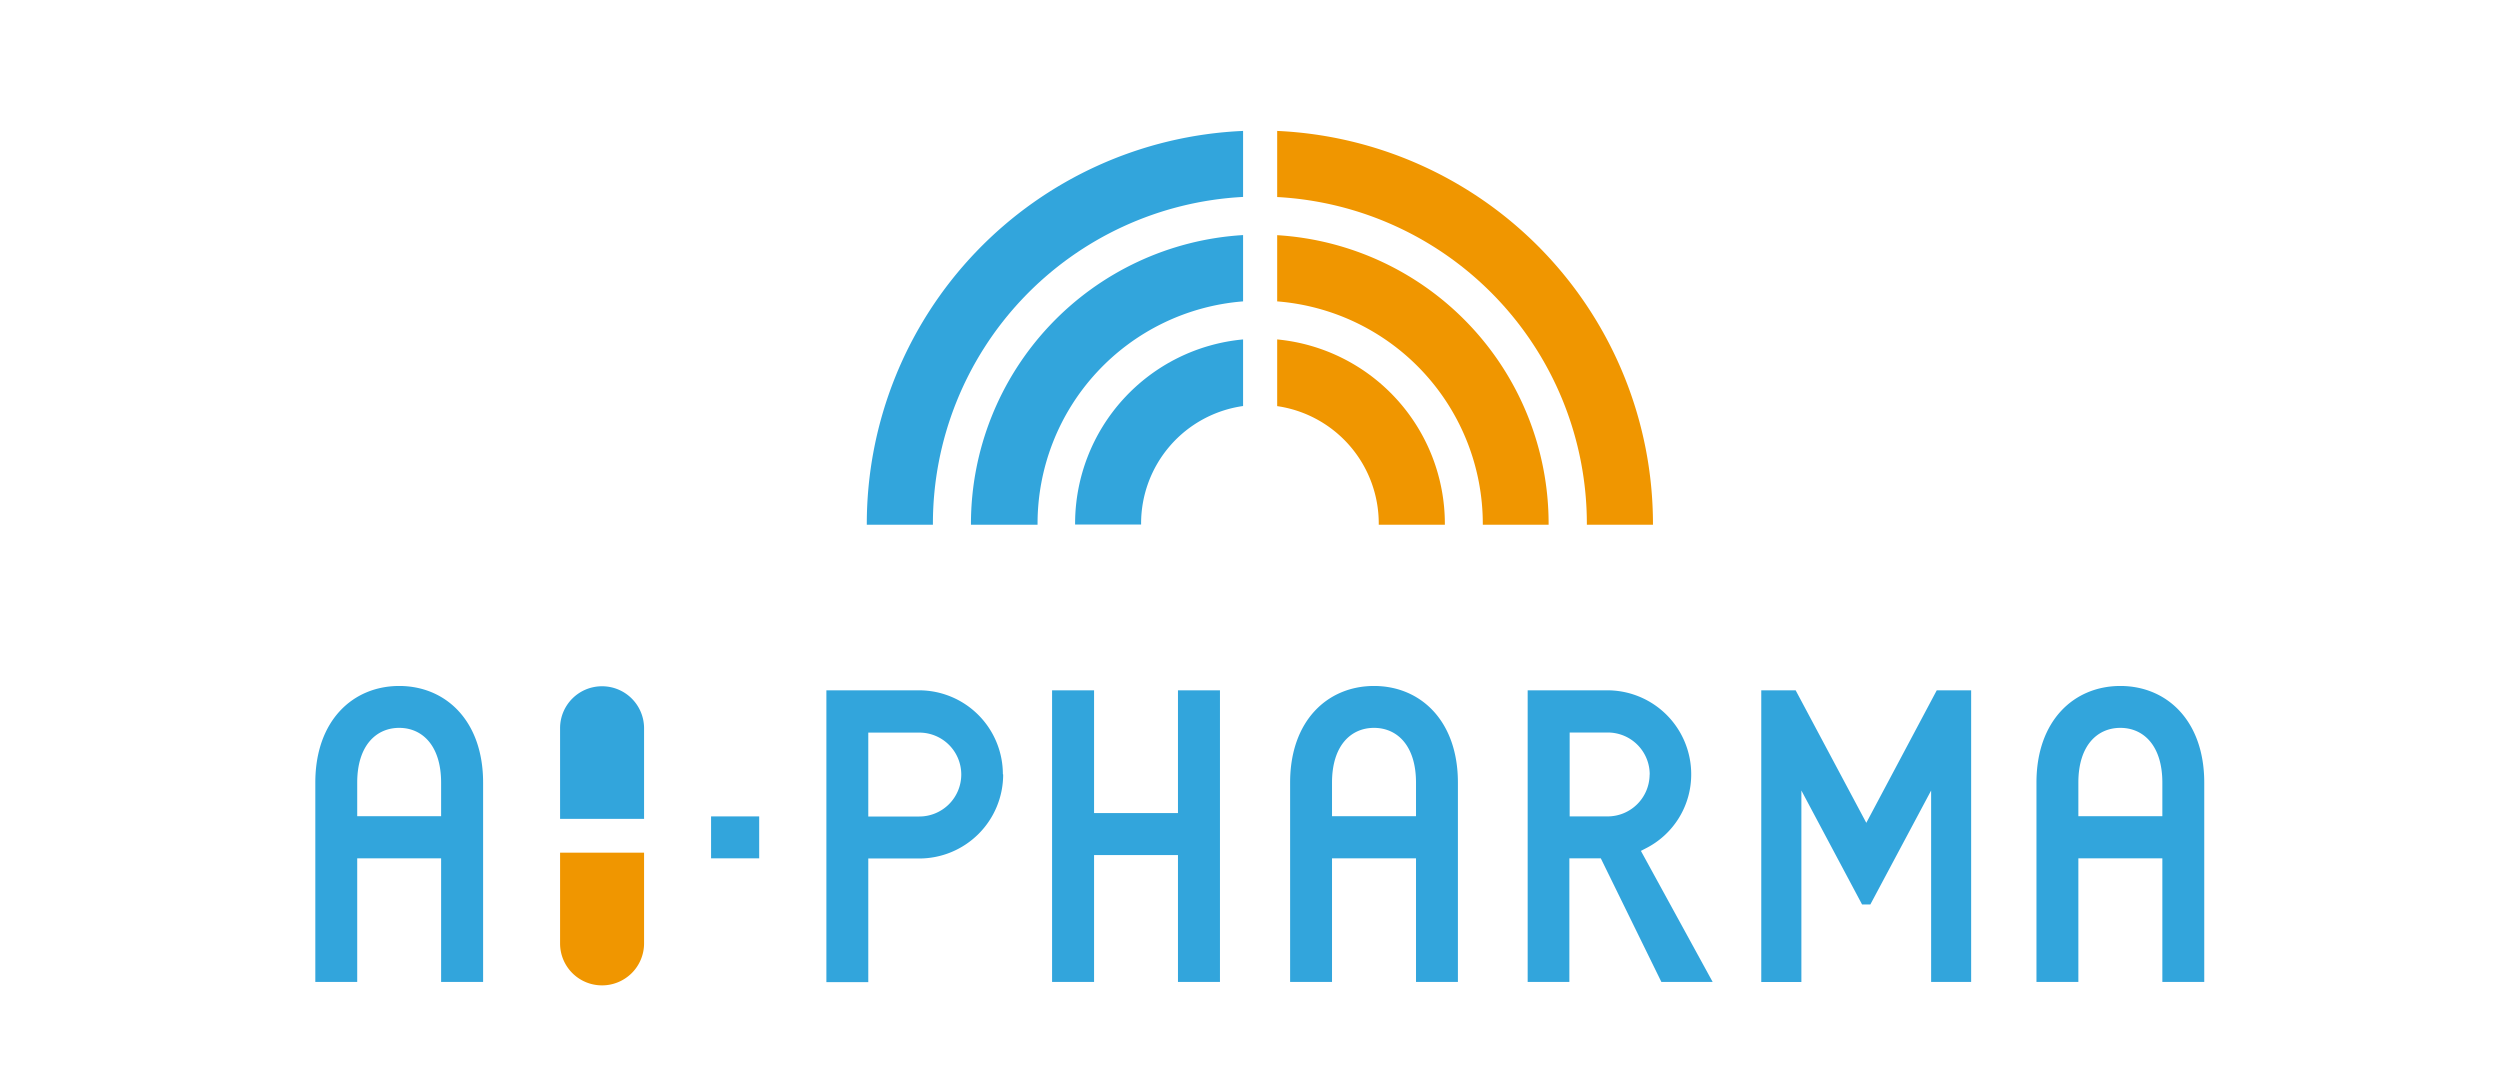 <svg xmlns="http://www.w3.org/2000/svg" viewBox="0 20 253 110"><defs><style>.a{fill:#f09600}.b{fill:#32a5dc}</style></defs><path class="a" d="M60.93 119.72a4.25 4.25 0 004.25-4.24v-9.19h-8.5v9.19a4.24 4.24 0 004.25 4.24zM129.25 54.35v6.75A12 12 0 01139.53 73v.1h6.69V73a18.75 18.75 0 00-16.97-18.65z"/><path class="a" d="M129.25 43.8v6.7A22.59 22.59 0 01150.06 73v.1h6.66V73a29.25 29.25 0 00-27.47-29.2z"/><path class="a" d="M129.25 33.25v6.69A33.12 33.12 0 01160.59 73v.1h6.69V73a39.82 39.82 0 00-38.03-39.75z"/><path class="b" d="M125.8 61.09v-6.74a18.73 18.73 0 00-17 18.63v.1h6.68V73a12 12 0 0110.32-11.91z"/><path class="b" d="M125.8 50.5v-6.71A29.29 29.29 0 0098.26 73v.1H105V73a22.57 22.57 0 0120.8-22.5z"/><path class="b" d="M125.8 39.93v-6.68A39.81 39.81 0 0087.72 73v.1h6.69V73a33.12 33.12 0 0131.39-33.07zM36.15 119.37h-4.24V99.2c0-6.3 3.82-9.78 8.49-9.78s8.49 3.48 8.49 9.78v20.17h-4.25v-12.51h-8.49zm8.49-20.17c0-3.75-1.91-5.54-4.24-5.54s-4.25 1.79-4.25 5.54v3.4h8.49zM60.93 89.45a4.24 4.24 0 00-4.25 4.24v9.18h8.5v-9.19a4.25 4.25 0 00-4.25-4.23zM101.52 98.38a8.5 8.5 0 01-8.49 8.5h-5.16v12.51h-4.24V89.86H93a8.49 8.49 0 018.49 8.49zm-4.24 0A4.24 4.24 0 0093 94.14h-5.13v8.49H93a4.25 4.25 0 004.28-4.25zM119.21 102.28V89.86h4.25v29.51h-4.25v-12.84h-8.49v12.84h-4.25V89.86h4.25v12.42zM173.32 119.37h-5.19L162 106.86h-3.18v12.51h-4.22V89.86h8.06a8.49 8.49 0 018.49 8.49 8.37 8.37 0 01-4.63 7.52l-.46.24zm-6.37-21a4.24 4.24 0 00-4.25-4.24h-3.85v8.49h3.82a4.25 4.25 0 004.27-4.22zM195.43 119.37V100l-6.15 11.53h-.84L182.3 100v19.38h-4.06V89.86h3.48l7.15 13.41L196 89.86h3.48v29.51zM210.33 119.37h-4.24V99.2c0-6.3 3.82-9.78 8.49-9.78s8.49 3.48 8.49 9.78v20.17h-4.24v-12.51h-8.5zm8.5-20.17c0-3.75-1.91-5.54-4.25-5.54s-4.25 1.79-4.25 5.54v3.4h8.5zM134.8 119.37h-4.24V99.2c0-6.3 3.82-9.78 8.49-9.78s8.49 3.48 8.49 9.78v20.17h-4.24v-12.51h-8.5zm8.5-20.17c0-3.75-1.91-5.54-4.25-5.54s-4.25 1.79-4.25 5.54v3.4h8.5zM71.96 102.62h4.87v4.24h-4.87z"/></svg>
